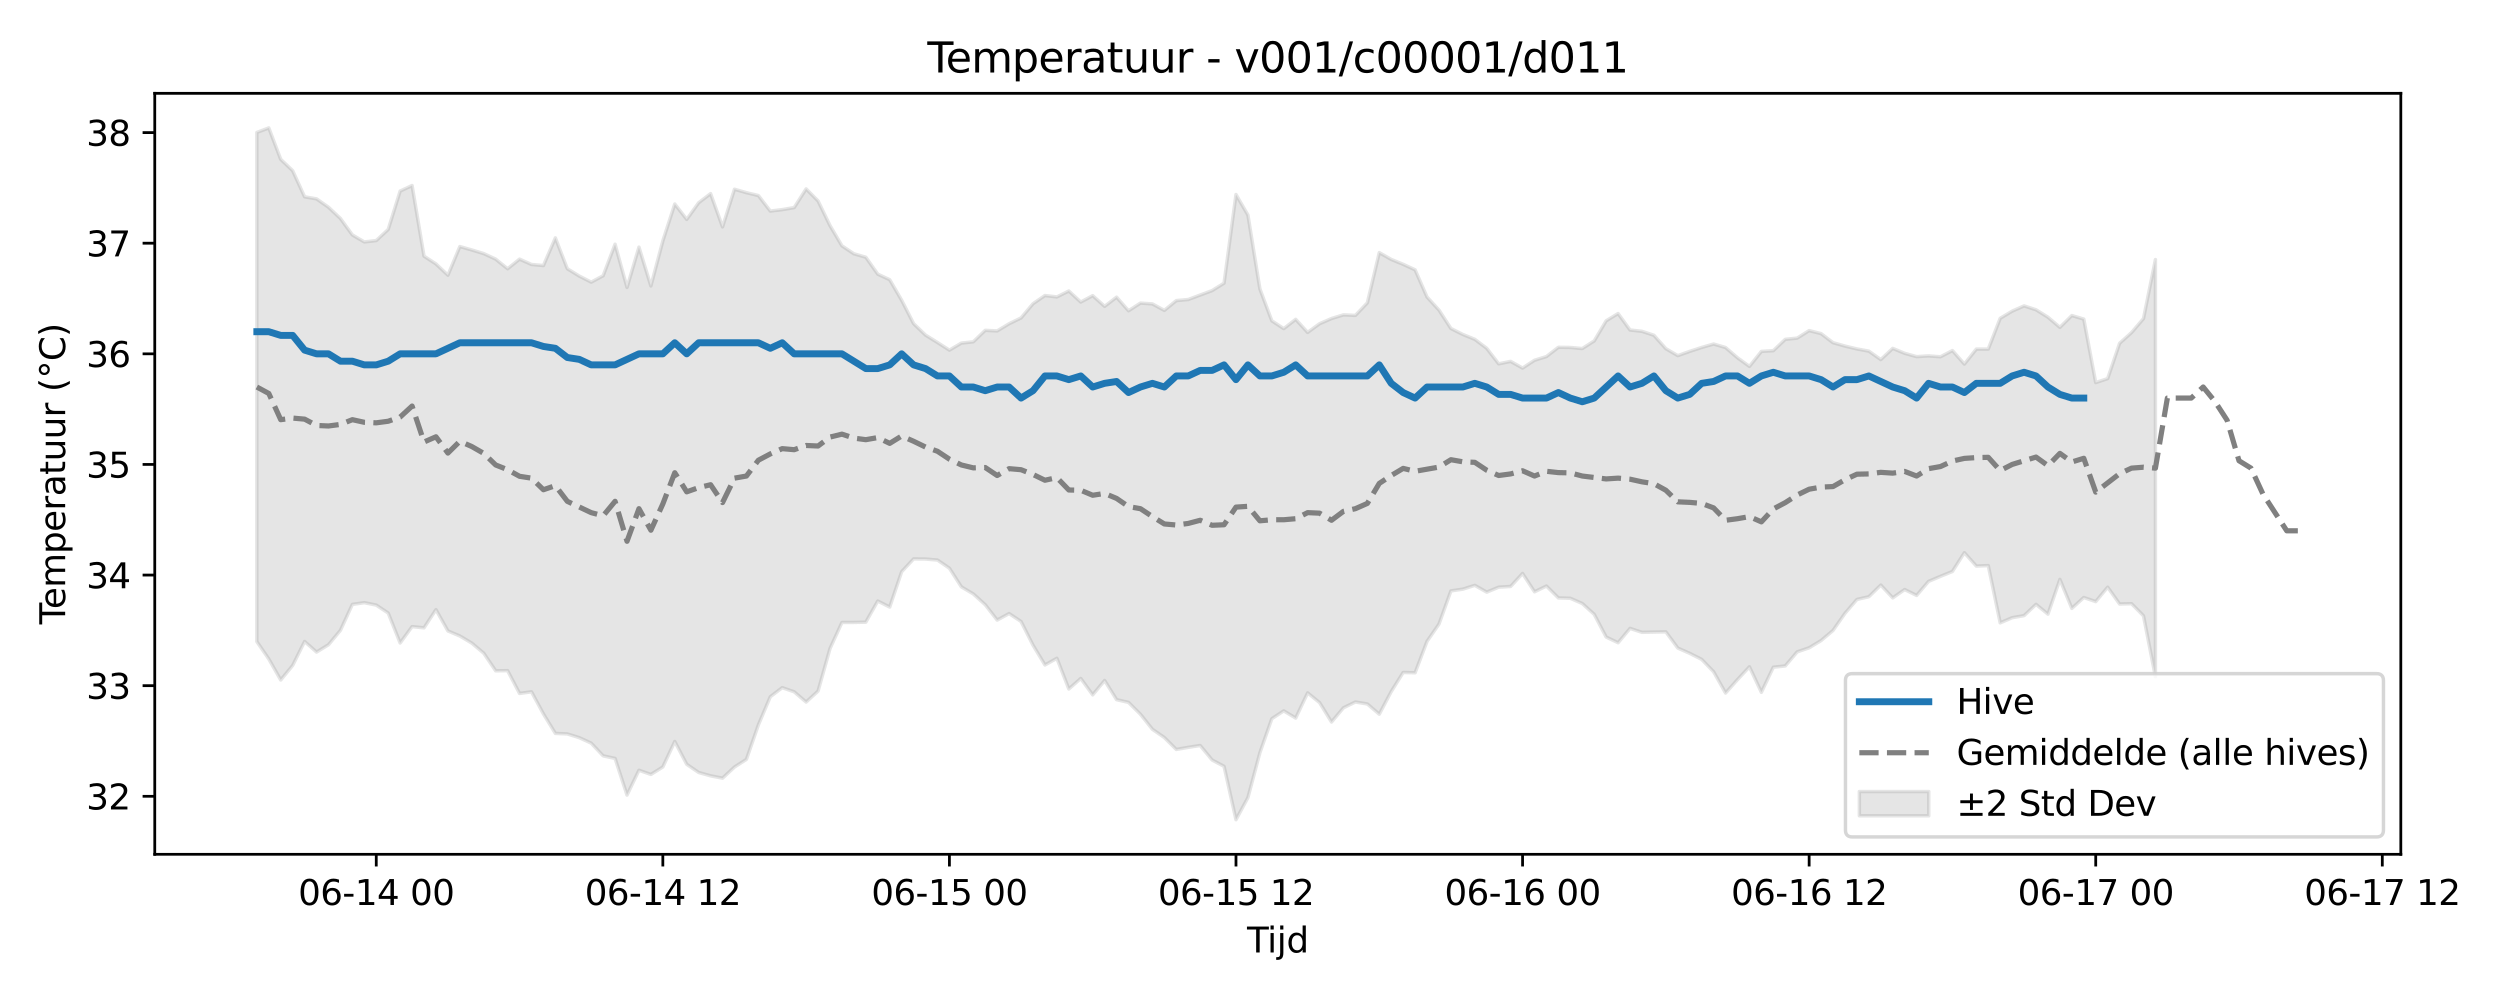 <?xml version="1.0" encoding="utf-8" standalone="no"?>
<!DOCTYPE svg PUBLIC "-//W3C//DTD SVG 1.1//EN"
  "http://www.w3.org/Graphics/SVG/1.1/DTD/svg11.dtd">
<svg xmlns:xlink="http://www.w3.org/1999/xlink" width="720pt" height="288pt" viewBox="0 0 720 288" xmlns="http://www.w3.org/2000/svg" version="1.1">
 <defs>
  <style type="text/css">*{stroke-linejoin: round; stroke-linecap: butt}</style>
 </defs>
 <g id="figure_1">
  <g id="patch_1">
   <path d="M 0 288 
L 720 288 
L 720 0 
L 0 0 
z
" style="fill: #ffffff"/>
  </g>
  <g id="axes_1">
   <g id="patch_2">
    <path d="M 44.57 246.04 
L 691.433 246.04 
L 691.433 26.88 
L 44.57 26.88 
z
" style="fill: #ffffff"/>
   </g>
   <g id="FillBetweenPolyCollection_1">
    <defs>
     <path id="m86358e3d58" d="M 73.973 -249.855 
L 73.973 -103.227 
L 77.412 -98.207 
L 80.851 -92.162 
L 84.29 -96.346 
L 87.729 -103.257 
L 91.168 -100.203 
L 94.606 -102.313 
L 98.045 -106.462 
L 101.484 -113.934 
L 104.923 -114.428 
L 108.362 -113.731 
L 111.801 -111.437 
L 115.24 -102.819 
L 118.679 -107.532 
L 122.118 -107.18 
L 125.557 -112.415 
L 128.996 -106.285 
L 132.435 -104.835 
L 135.874 -102.785 
L 139.313 -99.886 
L 142.752 -94.806 
L 146.19 -94.85 
L 149.629 -88.285 
L 153.068 -88.757 
L 156.507 -82.395 
L 159.946 -76.779 
L 163.385 -76.628 
L 166.824 -75.556 
L 170.263 -73.974 
L 173.702 -70.317 
L 177.141 -69.573 
L 180.58 -59.02 
L 184.019 -66.168 
L 187.458 -64.96 
L 190.897 -67.111 
L 194.335 -74.455 
L 197.774 -67.886 
L 201.213 -65.523 
L 204.652 -64.562 
L 208.091 -63.884 
L 211.53 -67.089 
L 214.969 -69.295 
L 218.408 -79.218 
L 221.847 -87.336 
L 225.286 -89.953 
L 228.725 -88.756 
L 232.164 -85.809 
L 235.603 -88.972 
L 239.042 -101.227 
L 242.481 -108.726 
L 245.919 -108.738 
L 249.358 -108.819 
L 252.797 -114.905 
L 256.236 -113.172 
L 259.675 -123.334 
L 263.114 -127.029 
L 266.553 -126.997 
L 269.992 -126.702 
L 273.431 -124.355 
L 276.87 -118.988 
L 280.309 -116.95 
L 283.748 -113.84 
L 287.187 -109.418 
L 290.626 -111.292 
L 294.065 -109.011 
L 297.503 -102.192 
L 300.942 -96.488 
L 304.381 -98.412 
L 307.82 -89.571 
L 311.259 -92.604 
L 314.698 -87.876 
L 318.137 -92.022 
L 321.576 -86.493 
L 325.015 -85.711 
L 328.454 -82.283 
L 331.893 -77.968 
L 335.332 -75.587 
L 338.771 -72.156 
L 342.21 -72.76 
L 345.648 -73.291 
L 349.087 -69.125 
L 352.526 -67.293 
L 355.965 -51.922 
L 359.404 -58.298 
L 362.843 -71.198 
L 366.282 -81.007 
L 369.721 -83.269 
L 373.16 -81.196 
L 376.599 -88.451 
L 380.038 -85.646 
L 383.477 -80.055 
L 386.916 -84.151 
L 390.355 -85.83 
L 393.794 -85.255 
L 397.232 -82.31 
L 400.671 -88.82 
L 404.11 -94.327 
L 407.549 -94.241 
L 410.988 -103.298 
L 414.427 -108.267 
L 417.866 -117.818 
L 421.305 -118.321 
L 424.744 -119.418 
L 428.183 -117.462 
L 431.622 -118.892 
L 435.061 -119.094 
L 438.5 -122.846 
L 441.939 -117.56 
L 445.378 -119.219 
L 448.816 -115.795 
L 452.255 -115.693 
L 455.694 -114.19 
L 459.133 -111.078 
L 462.572 -104.532 
L 466.011 -102.889 
L 469.45 -107.023 
L 472.889 -105.887 
L 476.328 -105.963 
L 479.767 -106.028 
L 483.206 -101.358 
L 486.645 -99.832 
L 490.084 -98.097 
L 493.523 -94.529 
L 496.961 -88.405 
L 500.4 -92.267 
L 503.839 -95.966 
L 507.278 -88.613 
L 510.717 -95.836 
L 514.156 -96.21 
L 517.595 -100.26 
L 521.034 -101.432 
L 524.473 -103.516 
L 527.912 -106.431 
L 531.351 -111.349 
L 534.79 -115.356 
L 538.229 -116.144 
L 541.668 -119.496 
L 545.107 -115.806 
L 548.545 -118.216 
L 551.984 -116.516 
L 555.423 -120.552 
L 558.862 -122.016 
L 562.301 -123.414 
L 565.74 -128.823 
L 569.179 -124.964 
L 572.618 -125.108 
L 576.057 -108.618 
L 579.496 -110.097 
L 582.935 -110.702 
L 586.374 -113.941 
L 589.813 -111.128 
L 593.252 -121.134 
L 596.691 -112.774 
L 600.129 -115.919 
L 603.568 -114.739 
L 607.007 -118.895 
L 610.446 -114.041 
L 613.885 -114.132 
L 617.324 -110.643 
L 620.763 -93.107 
L 620.763 -213.25 
L 620.763 -213.25 
L 617.324 -196.245 
L 613.885 -192.225 
L 610.446 -189.131 
L 607.007 -178.967 
L 603.568 -177.814 
L 600.129 -196.102 
L 596.691 -197.124 
L 593.252 -193.719 
L 589.813 -196.646 
L 586.374 -198.788 
L 582.935 -199.903 
L 579.496 -198.384 
L 576.057 -196.324 
L 572.618 -187.469 
L 569.179 -187.461 
L 565.74 -183.147 
L 562.301 -187.04 
L 558.862 -185.251 
L 555.423 -185.502 
L 551.984 -185.29 
L 548.545 -186.245 
L 545.107 -187.669 
L 541.668 -184.435 
L 538.229 -186.876 
L 534.79 -187.512 
L 531.351 -188.334 
L 527.912 -189.307 
L 524.473 -191.919 
L 521.034 -192.789 
L 517.595 -190.624 
L 514.156 -190.274 
L 510.717 -187.008 
L 507.278 -186.797 
L 503.839 -182.478 
L 500.4 -184.964 
L 496.961 -187.915 
L 493.523 -188.921 
L 490.084 -187.932 
L 486.645 -186.804 
L 483.206 -185.581 
L 479.767 -187.587 
L 476.328 -191.444 
L 472.889 -192.582 
L 469.45 -192.963 
L 466.011 -197.703 
L 462.572 -195.606 
L 459.133 -189.818 
L 455.694 -187.616 
L 452.255 -187.934 
L 448.816 -187.984 
L 445.378 -185.318 
L 441.939 -184.247 
L 438.5 -181.995 
L 435.061 -183.926 
L 431.622 -183.218 
L 428.183 -187.682 
L 424.744 -190.277 
L 421.305 -191.677 
L 417.866 -193.394 
L 414.427 -198.698 
L 410.988 -202.453 
L 407.549 -210.296 
L 404.11 -211.879 
L 400.671 -213.29 
L 397.232 -215.249 
L 393.794 -200.775 
L 390.355 -197.165 
L 386.916 -197.327 
L 383.477 -196.265 
L 380.038 -194.77 
L 376.599 -192.269 
L 373.16 -196.034 
L 369.721 -193.355 
L 366.282 -195.616 
L 362.843 -204.819 
L 359.404 -226.063 
L 355.965 -231.984 
L 352.526 -206.448 
L 349.087 -204.313 
L 345.648 -203.029 
L 342.21 -201.739 
L 338.771 -201.434 
L 335.332 -198.61 
L 331.893 -200.476 
L 328.454 -200.712 
L 325.015 -198.498 
L 321.576 -202.419 
L 318.137 -199.772 
L 314.698 -202.856 
L 311.259 -201.01 
L 307.82 -204.196 
L 304.381 -202.484 
L 300.942 -202.891 
L 297.503 -200.525 
L 294.065 -196.437 
L 290.626 -194.762 
L 287.187 -192.692 
L 283.748 -192.871 
L 280.309 -189.56 
L 276.87 -189.19 
L 273.431 -187.16 
L 269.992 -189.364 
L 266.553 -191.497 
L 263.114 -194.802 
L 259.675 -201.531 
L 256.236 -207.445 
L 252.797 -209.05 
L 249.358 -213.922 
L 245.919 -214.914 
L 242.481 -217.201 
L 239.042 -223.032 
L 235.603 -230.129 
L 232.164 -233.595 
L 228.725 -228.22 
L 225.286 -227.631 
L 221.847 -227.213 
L 218.408 -231.691 
L 214.969 -232.512 
L 211.53 -233.504 
L 208.091 -222.651 
L 204.652 -232.238 
L 201.213 -229.609 
L 197.774 -224.818 
L 194.335 -229.247 
L 190.897 -218.615 
L 187.458 -205.646 
L 184.019 -216.827 
L 180.58 -205.215 
L 177.141 -217.67 
L 173.702 -208.582 
L 170.263 -206.746 
L 166.824 -208.501 
L 163.385 -210.615 
L 159.946 -219.49 
L 156.507 -211.523 
L 153.068 -211.836 
L 149.629 -213.369 
L 146.19 -210.597 
L 142.752 -213.372 
L 139.313 -214.967 
L 135.874 -216.013 
L 132.435 -216.996 
L 128.996 -208.745 
L 125.557 -211.995 
L 122.118 -214.222 
L 118.679 -234.577 
L 115.24 -232.969 
L 111.801 -221.924 
L 108.362 -218.719 
L 104.923 -218.326 
L 101.484 -220.337 
L 98.045 -225.079 
L 94.606 -228.317 
L 91.168 -230.731 
L 87.729 -231.317 
L 84.29 -238.836 
L 80.851 -242.109 
L 77.412 -251.158 
L 73.973 -249.855 
z
" style="stroke: #808080; stroke-opacity: 0.2"/>
    </defs>
    <g clip-path="url(#p5c25576e32)">
     <use xlink:href="#m86358e3d58" x="0" y="288" style="fill: #808080; fill-opacity: 0.2; stroke: #808080; stroke-opacity: 0.2"/>
    </g>
   </g>
   <g id="matplotlib.axis_1">
    <g id="xtick_1">
     <g id="line2d_1">
      <defs>
       <path id="m3e87728a04" d="M 0 0 
L 0 3.5 
" style="stroke: #000000; stroke-width: 0.8"/>
      </defs>
      <g>
       <use xlink:href="#m3e87728a04" x="108.362" y="246.04" style="stroke: #000000; stroke-width: 0.8"/>
      </g>
     </g>
     <g id="text_1">
      <!-- 06-14 00 -->
      <g transform="translate(85.882 260.638) scale(0.1 -0.1)">
       <defs>
        <path id="DejaVuSans-30" d="M 2034 4250 
Q 1547 4250 1301 3770 
Q 1056 3291 1056 2328 
Q 1056 1369 1301 889 
Q 1547 409 2034 409 
Q 2525 409 2770 889 
Q 3016 1369 3016 2328 
Q 3016 3291 2770 3770 
Q 2525 4250 2034 4250 
z
M 2034 4750 
Q 2819 4750 3233 4129 
Q 3647 3509 3647 2328 
Q 3647 1150 3233 529 
Q 2819 -91 2034 -91 
Q 1250 -91 836 529 
Q 422 1150 422 2328 
Q 422 3509 836 4129 
Q 1250 4750 2034 4750 
z
" transform="scale(0.016)"/>
        <path id="DejaVuSans-36" d="M 2113 2584 
Q 1688 2584 1439 2293 
Q 1191 2003 1191 1497 
Q 1191 994 1439 701 
Q 1688 409 2113 409 
Q 2538 409 2786 701 
Q 3034 994 3034 1497 
Q 3034 2003 2786 2293 
Q 2538 2584 2113 2584 
z
M 3366 4563 
L 3366 3988 
Q 3128 4100 2886 4159 
Q 2644 4219 2406 4219 
Q 1781 4219 1451 3797 
Q 1122 3375 1075 2522 
Q 1259 2794 1537 2939 
Q 1816 3084 2150 3084 
Q 2853 3084 3261 2657 
Q 3669 2231 3669 1497 
Q 3669 778 3244 343 
Q 2819 -91 2113 -91 
Q 1303 -91 875 529 
Q 447 1150 447 2328 
Q 447 3434 972 4092 
Q 1497 4750 2381 4750 
Q 2619 4750 2861 4703 
Q 3103 4656 3366 4563 
z
" transform="scale(0.016)"/>
        <path id="DejaVuSans-2d" d="M 313 2009 
L 1997 2009 
L 1997 1497 
L 313 1497 
L 313 2009 
z
" transform="scale(0.016)"/>
        <path id="DejaVuSans-31" d="M 794 531 
L 1825 531 
L 1825 4091 
L 703 3866 
L 703 4441 
L 1819 4666 
L 2450 4666 
L 2450 531 
L 3481 531 
L 3481 0 
L 794 0 
L 794 531 
z
" transform="scale(0.016)"/>
        <path id="DejaVuSans-34" d="M 2419 4116 
L 825 1625 
L 2419 1625 
L 2419 4116 
z
M 2253 4666 
L 3047 4666 
L 3047 1625 
L 3713 1625 
L 3713 1100 
L 3047 1100 
L 3047 0 
L 2419 0 
L 2419 1100 
L 313 1100 
L 313 1709 
L 2253 4666 
z
" transform="scale(0.016)"/>
        <path id="DejaVuSans-20" transform="scale(0.016)"/>
       </defs>
       <use xlink:href="#DejaVuSans-30"/>
       <use xlink:href="#DejaVuSans-36" transform="translate(63.623 0)"/>
       <use xlink:href="#DejaVuSans-2d" transform="translate(127.246 0)"/>
       <use xlink:href="#DejaVuSans-31" transform="translate(163.33 0)"/>
       <use xlink:href="#DejaVuSans-34" transform="translate(226.953 0)"/>
       <use xlink:href="#DejaVuSans-20" transform="translate(290.576 0)"/>
       <use xlink:href="#DejaVuSans-30" transform="translate(322.363 0)"/>
       <use xlink:href="#DejaVuSans-30" transform="translate(385.986 0)"/>
      </g>
     </g>
    </g>
    <g id="xtick_2">
     <g id="line2d_2">
      <g>
       <use xlink:href="#m3e87728a04" x="190.897" y="246.04" style="stroke: #000000; stroke-width: 0.8"/>
      </g>
     </g>
     <g id="text_2">
      <!-- 06-14 12 -->
      <g transform="translate(168.416 260.638) scale(0.1 -0.1)">
       <defs>
        <path id="DejaVuSans-32" d="M 1228 531 
L 3431 531 
L 3431 0 
L 469 0 
L 469 531 
Q 828 903 1448 1529 
Q 2069 2156 2228 2338 
Q 2531 2678 2651 2914 
Q 2772 3150 2772 3378 
Q 2772 3750 2511 3984 
Q 2250 4219 1831 4219 
Q 1534 4219 1204 4116 
Q 875 4013 500 3803 
L 500 4441 
Q 881 4594 1212 4672 
Q 1544 4750 1819 4750 
Q 2544 4750 2975 4387 
Q 3406 4025 3406 3419 
Q 3406 3131 3298 2873 
Q 3191 2616 2906 2266 
Q 2828 2175 2409 1742 
Q 1991 1309 1228 531 
z
" transform="scale(0.016)"/>
       </defs>
       <use xlink:href="#DejaVuSans-30"/>
       <use xlink:href="#DejaVuSans-36" transform="translate(63.623 0)"/>
       <use xlink:href="#DejaVuSans-2d" transform="translate(127.246 0)"/>
       <use xlink:href="#DejaVuSans-31" transform="translate(163.33 0)"/>
       <use xlink:href="#DejaVuSans-34" transform="translate(226.953 0)"/>
       <use xlink:href="#DejaVuSans-20" transform="translate(290.576 0)"/>
       <use xlink:href="#DejaVuSans-31" transform="translate(322.363 0)"/>
       <use xlink:href="#DejaVuSans-32" transform="translate(385.986 0)"/>
      </g>
     </g>
    </g>
    <g id="xtick_3">
     <g id="line2d_3">
      <g>
       <use xlink:href="#m3e87728a04" x="273.431" y="246.04" style="stroke: #000000; stroke-width: 0.8"/>
      </g>
     </g>
     <g id="text_3">
      <!-- 06-15 00 -->
      <g transform="translate(250.95 260.638) scale(0.1 -0.1)">
       <defs>
        <path id="DejaVuSans-35" d="M 691 4666 
L 3169 4666 
L 3169 4134 
L 1269 4134 
L 1269 2991 
Q 1406 3038 1543 3061 
Q 1681 3084 1819 3084 
Q 2600 3084 3056 2656 
Q 3513 2228 3513 1497 
Q 3513 744 3044 326 
Q 2575 -91 1722 -91 
Q 1428 -91 1123 -41 
Q 819 9 494 109 
L 494 744 
Q 775 591 1075 516 
Q 1375 441 1709 441 
Q 2250 441 2565 725 
Q 2881 1009 2881 1497 
Q 2881 1984 2565 2268 
Q 2250 2553 1709 2553 
Q 1456 2553 1204 2497 
Q 953 2441 691 2322 
L 691 4666 
z
" transform="scale(0.016)"/>
       </defs>
       <use xlink:href="#DejaVuSans-30"/>
       <use xlink:href="#DejaVuSans-36" transform="translate(63.623 0)"/>
       <use xlink:href="#DejaVuSans-2d" transform="translate(127.246 0)"/>
       <use xlink:href="#DejaVuSans-31" transform="translate(163.33 0)"/>
       <use xlink:href="#DejaVuSans-35" transform="translate(226.953 0)"/>
       <use xlink:href="#DejaVuSans-20" transform="translate(290.576 0)"/>
       <use xlink:href="#DejaVuSans-30" transform="translate(322.363 0)"/>
       <use xlink:href="#DejaVuSans-30" transform="translate(385.986 0)"/>
      </g>
     </g>
    </g>
    <g id="xtick_4">
     <g id="line2d_4">
      <g>
       <use xlink:href="#m3e87728a04" x="355.965" y="246.04" style="stroke: #000000; stroke-width: 0.8"/>
      </g>
     </g>
     <g id="text_4">
      <!-- 06-15 12 -->
      <g transform="translate(333.485 260.638) scale(0.1 -0.1)">
       <use xlink:href="#DejaVuSans-30"/>
       <use xlink:href="#DejaVuSans-36" transform="translate(63.623 0)"/>
       <use xlink:href="#DejaVuSans-2d" transform="translate(127.246 0)"/>
       <use xlink:href="#DejaVuSans-31" transform="translate(163.33 0)"/>
       <use xlink:href="#DejaVuSans-35" transform="translate(226.953 0)"/>
       <use xlink:href="#DejaVuSans-20" transform="translate(290.576 0)"/>
       <use xlink:href="#DejaVuSans-31" transform="translate(322.363 0)"/>
       <use xlink:href="#DejaVuSans-32" transform="translate(385.986 0)"/>
      </g>
     </g>
    </g>
    <g id="xtick_5">
     <g id="line2d_5">
      <g>
       <use xlink:href="#m3e87728a04" x="438.5" y="246.04" style="stroke: #000000; stroke-width: 0.8"/>
      </g>
     </g>
     <g id="text_5">
      <!-- 06-16 00 -->
      <g transform="translate(416.019 260.638) scale(0.1 -0.1)">
       <use xlink:href="#DejaVuSans-30"/>
       <use xlink:href="#DejaVuSans-36" transform="translate(63.623 0)"/>
       <use xlink:href="#DejaVuSans-2d" transform="translate(127.246 0)"/>
       <use xlink:href="#DejaVuSans-31" transform="translate(163.33 0)"/>
       <use xlink:href="#DejaVuSans-36" transform="translate(226.953 0)"/>
       <use xlink:href="#DejaVuSans-20" transform="translate(290.576 0)"/>
       <use xlink:href="#DejaVuSans-30" transform="translate(322.363 0)"/>
       <use xlink:href="#DejaVuSans-30" transform="translate(385.986 0)"/>
      </g>
     </g>
    </g>
    <g id="xtick_6">
     <g id="line2d_6">
      <g>
       <use xlink:href="#m3e87728a04" x="521.034" y="246.04" style="stroke: #000000; stroke-width: 0.8"/>
      </g>
     </g>
     <g id="text_6">
      <!-- 06-16 12 -->
      <g transform="translate(498.554 260.638) scale(0.1 -0.1)">
       <use xlink:href="#DejaVuSans-30"/>
       <use xlink:href="#DejaVuSans-36" transform="translate(63.623 0)"/>
       <use xlink:href="#DejaVuSans-2d" transform="translate(127.246 0)"/>
       <use xlink:href="#DejaVuSans-31" transform="translate(163.33 0)"/>
       <use xlink:href="#DejaVuSans-36" transform="translate(226.953 0)"/>
       <use xlink:href="#DejaVuSans-20" transform="translate(290.576 0)"/>
       <use xlink:href="#DejaVuSans-31" transform="translate(322.363 0)"/>
       <use xlink:href="#DejaVuSans-32" transform="translate(385.986 0)"/>
      </g>
     </g>
    </g>
    <g id="xtick_7">
     <g id="line2d_7">
      <g>
       <use xlink:href="#m3e87728a04" x="603.568" y="246.04" style="stroke: #000000; stroke-width: 0.8"/>
      </g>
     </g>
     <g id="text_7">
      <!-- 06-17 00 -->
      <g transform="translate(581.088 260.638) scale(0.1 -0.1)">
       <defs>
        <path id="DejaVuSans-37" d="M 525 4666 
L 3525 4666 
L 3525 4397 
L 1831 0 
L 1172 0 
L 2766 4134 
L 525 4134 
L 525 4666 
z
" transform="scale(0.016)"/>
       </defs>
       <use xlink:href="#DejaVuSans-30"/>
       <use xlink:href="#DejaVuSans-36" transform="translate(63.623 0)"/>
       <use xlink:href="#DejaVuSans-2d" transform="translate(127.246 0)"/>
       <use xlink:href="#DejaVuSans-31" transform="translate(163.33 0)"/>
       <use xlink:href="#DejaVuSans-37" transform="translate(226.953 0)"/>
       <use xlink:href="#DejaVuSans-20" transform="translate(290.576 0)"/>
       <use xlink:href="#DejaVuSans-30" transform="translate(322.363 0)"/>
       <use xlink:href="#DejaVuSans-30" transform="translate(385.986 0)"/>
      </g>
     </g>
    </g>
    <g id="xtick_8">
     <g id="line2d_8">
      <g>
       <use xlink:href="#m3e87728a04" x="686.103" y="246.04" style="stroke: #000000; stroke-width: 0.8"/>
      </g>
     </g>
     <g id="text_8">
      <!-- 06-17 12 -->
      <g transform="translate(663.622 260.638) scale(0.1 -0.1)">
       <use xlink:href="#DejaVuSans-30"/>
       <use xlink:href="#DejaVuSans-36" transform="translate(63.623 0)"/>
       <use xlink:href="#DejaVuSans-2d" transform="translate(127.246 0)"/>
       <use xlink:href="#DejaVuSans-31" transform="translate(163.33 0)"/>
       <use xlink:href="#DejaVuSans-37" transform="translate(226.953 0)"/>
       <use xlink:href="#DejaVuSans-20" transform="translate(290.576 0)"/>
       <use xlink:href="#DejaVuSans-31" transform="translate(322.363 0)"/>
       <use xlink:href="#DejaVuSans-32" transform="translate(385.986 0)"/>
      </g>
     </g>
    </g>
    <g id="text_9">
     <!-- Tijd -->
     <g transform="translate(359.152 274.317) scale(0.1 -0.1)">
      <defs>
       <path id="DejaVuSans-54" d="M -19 4666 
L 3928 4666 
L 3928 4134 
L 2272 4134 
L 2272 0 
L 1638 0 
L 1638 4134 
L -19 4134 
L -19 4666 
z
" transform="scale(0.016)"/>
       <path id="DejaVuSans-69" d="M 603 3500 
L 1178 3500 
L 1178 0 
L 603 0 
L 603 3500 
z
M 603 4863 
L 1178 4863 
L 1178 4134 
L 603 4134 
L 603 4863 
z
" transform="scale(0.016)"/>
       <path id="DejaVuSans-6a" d="M 603 3500 
L 1178 3500 
L 1178 -63 
Q 1178 -731 923 -1031 
Q 669 -1331 103 -1331 
L -116 -1331 
L -116 -844 
L 38 -844 
Q 366 -844 484 -692 
Q 603 -541 603 -63 
L 603 3500 
z
M 603 4863 
L 1178 4863 
L 1178 4134 
L 603 4134 
L 603 4863 
z
" transform="scale(0.016)"/>
       <path id="DejaVuSans-64" d="M 2906 2969 
L 2906 4863 
L 3481 4863 
L 3481 0 
L 2906 0 
L 2906 525 
Q 2725 213 2448 61 
Q 2172 -91 1784 -91 
Q 1150 -91 751 415 
Q 353 922 353 1747 
Q 353 2572 751 3078 
Q 1150 3584 1784 3584 
Q 2172 3584 2448 3432 
Q 2725 3281 2906 2969 
z
M 947 1747 
Q 947 1113 1208 752 
Q 1469 391 1925 391 
Q 2381 391 2643 752 
Q 2906 1113 2906 1747 
Q 2906 2381 2643 2742 
Q 2381 3103 1925 3103 
Q 1469 3103 1208 2742 
Q 947 2381 947 1747 
z
" transform="scale(0.016)"/>
      </defs>
      <use xlink:href="#DejaVuSans-54"/>
      <use xlink:href="#DejaVuSans-69" transform="translate(57.959 0)"/>
      <use xlink:href="#DejaVuSans-6a" transform="translate(85.742 0)"/>
      <use xlink:href="#DejaVuSans-64" transform="translate(113.525 0)"/>
     </g>
    </g>
   </g>
   <g id="matplotlib.axis_2">
    <g id="ytick_1">
     <g id="line2d_9">
      <defs>
       <path id="mfc340d6dab" d="M 0 0 
L -3.5 0 
" style="stroke: #000000; stroke-width: 0.8"/>
      </defs>
      <g>
       <use xlink:href="#mfc340d6dab" x="44.57" y="229.332" style="stroke: #000000; stroke-width: 0.8"/>
      </g>
     </g>
     <g id="text_10">
      <!-- 32 -->
      <g transform="translate(24.845 233.132) scale(0.1 -0.1)">
       <defs>
        <path id="DejaVuSans-33" d="M 2597 2516 
Q 3050 2419 3304 2112 
Q 3559 1806 3559 1356 
Q 3559 666 3084 287 
Q 2609 -91 1734 -91 
Q 1441 -91 1130 -33 
Q 819 25 488 141 
L 488 750 
Q 750 597 1062 519 
Q 1375 441 1716 441 
Q 2309 441 2620 675 
Q 2931 909 2931 1356 
Q 2931 1769 2642 2001 
Q 2353 2234 1838 2234 
L 1294 2234 
L 1294 2753 
L 1863 2753 
Q 2328 2753 2575 2939 
Q 2822 3125 2822 3475 
Q 2822 3834 2567 4026 
Q 2313 4219 1838 4219 
Q 1578 4219 1281 4162 
Q 984 4106 628 3988 
L 628 4550 
Q 988 4650 1302 4700 
Q 1616 4750 1894 4750 
Q 2613 4750 3031 4423 
Q 3450 4097 3450 3541 
Q 3450 3153 3228 2886 
Q 3006 2619 2597 2516 
z
" transform="scale(0.016)"/>
       </defs>
       <use xlink:href="#DejaVuSans-33"/>
       <use xlink:href="#DejaVuSans-32" transform="translate(63.623 0)"/>
      </g>
     </g>
    </g>
    <g id="ytick_2">
     <g id="line2d_10">
      <g>
       <use xlink:href="#mfc340d6dab" x="44.57" y="197.475" style="stroke: #000000; stroke-width: 0.8"/>
      </g>
     </g>
     <g id="text_11">
      <!-- 33 -->
      <g transform="translate(24.845 201.274) scale(0.1 -0.1)">
       <use xlink:href="#DejaVuSans-33"/>
       <use xlink:href="#DejaVuSans-33" transform="translate(63.623 0)"/>
      </g>
     </g>
    </g>
    <g id="ytick_3">
     <g id="line2d_11">
      <g>
       <use xlink:href="#mfc340d6dab" x="44.57" y="165.617" style="stroke: #000000; stroke-width: 0.8"/>
      </g>
     </g>
     <g id="text_12">
      <!-- 34 -->
      <g transform="translate(24.845 169.416) scale(0.1 -0.1)">
       <use xlink:href="#DejaVuSans-33"/>
       <use xlink:href="#DejaVuSans-34" transform="translate(63.623 0)"/>
      </g>
     </g>
    </g>
    <g id="ytick_4">
     <g id="line2d_12">
      <g>
       <use xlink:href="#mfc340d6dab" x="44.57" y="133.759" style="stroke: #000000; stroke-width: 0.8"/>
      </g>
     </g>
     <g id="text_13">
      <!-- 35 -->
      <g transform="translate(24.845 137.559) scale(0.1 -0.1)">
       <use xlink:href="#DejaVuSans-33"/>
       <use xlink:href="#DejaVuSans-35" transform="translate(63.623 0)"/>
      </g>
     </g>
    </g>
    <g id="ytick_5">
     <g id="line2d_13">
      <g>
       <use xlink:href="#mfc340d6dab" x="44.57" y="101.902" style="stroke: #000000; stroke-width: 0.8"/>
      </g>
     </g>
     <g id="text_14">
      <!-- 36 -->
      <g transform="translate(24.845 105.701) scale(0.1 -0.1)">
       <use xlink:href="#DejaVuSans-33"/>
       <use xlink:href="#DejaVuSans-36" transform="translate(63.623 0)"/>
      </g>
     </g>
    </g>
    <g id="ytick_6">
     <g id="line2d_14">
      <g>
       <use xlink:href="#mfc340d6dab" x="44.57" y="70.044" style="stroke: #000000; stroke-width: 0.8"/>
      </g>
     </g>
     <g id="text_15">
      <!-- 37 -->
      <g transform="translate(24.845 73.843) scale(0.1 -0.1)">
       <use xlink:href="#DejaVuSans-33"/>
       <use xlink:href="#DejaVuSans-37" transform="translate(63.623 0)"/>
      </g>
     </g>
    </g>
    <g id="ytick_7">
     <g id="line2d_15">
      <g>
       <use xlink:href="#mfc340d6dab" x="44.57" y="38.186" style="stroke: #000000; stroke-width: 0.8"/>
      </g>
     </g>
     <g id="text_16">
      <!-- 38 -->
      <g transform="translate(24.845 41.985) scale(0.1 -0.1)">
       <defs>
        <path id="DejaVuSans-38" d="M 2034 2216 
Q 1584 2216 1326 1975 
Q 1069 1734 1069 1313 
Q 1069 891 1326 650 
Q 1584 409 2034 409 
Q 2484 409 2743 651 
Q 3003 894 3003 1313 
Q 3003 1734 2745 1975 
Q 2488 2216 2034 2216 
z
M 1403 2484 
Q 997 2584 770 2862 
Q 544 3141 544 3541 
Q 544 4100 942 4425 
Q 1341 4750 2034 4750 
Q 2731 4750 3128 4425 
Q 3525 4100 3525 3541 
Q 3525 3141 3298 2862 
Q 3072 2584 2669 2484 
Q 3125 2378 3379 2068 
Q 3634 1759 3634 1313 
Q 3634 634 3220 271 
Q 2806 -91 2034 -91 
Q 1263 -91 848 271 
Q 434 634 434 1313 
Q 434 1759 690 2068 
Q 947 2378 1403 2484 
z
M 1172 3481 
Q 1172 3119 1398 2916 
Q 1625 2713 2034 2713 
Q 2441 2713 2670 2916 
Q 2900 3119 2900 3481 
Q 2900 3844 2670 4047 
Q 2441 4250 2034 4250 
Q 1625 4250 1398 4047 
Q 1172 3844 1172 3481 
z
" transform="scale(0.016)"/>
       </defs>
       <use xlink:href="#DejaVuSans-33"/>
       <use xlink:href="#DejaVuSans-38" transform="translate(63.623 0)"/>
      </g>
     </g>
    </g>
    <g id="text_17">
     <!-- Temperatuur (°C) -->
     <g transform="translate(18.765 179.816) rotate(-90) scale(0.1 -0.1)">
      <defs>
       <path id="DejaVuSans-65" d="M 3597 1894 
L 3597 1613 
L 953 1613 
Q 991 1019 1311 708 
Q 1631 397 2203 397 
Q 2534 397 2845 478 
Q 3156 559 3463 722 
L 3463 178 
Q 3153 47 2828 -22 
Q 2503 -91 2169 -91 
Q 1331 -91 842 396 
Q 353 884 353 1716 
Q 353 2575 817 3079 
Q 1281 3584 2069 3584 
Q 2775 3584 3186 3129 
Q 3597 2675 3597 1894 
z
M 3022 2063 
Q 3016 2534 2758 2815 
Q 2500 3097 2075 3097 
Q 1594 3097 1305 2825 
Q 1016 2553 972 2059 
L 3022 2063 
z
" transform="scale(0.016)"/>
       <path id="DejaVuSans-6d" d="M 3328 2828 
Q 3544 3216 3844 3400 
Q 4144 3584 4550 3584 
Q 5097 3584 5394 3201 
Q 5691 2819 5691 2113 
L 5691 0 
L 5113 0 
L 5113 2094 
Q 5113 2597 4934 2840 
Q 4756 3084 4391 3084 
Q 3944 3084 3684 2787 
Q 3425 2491 3425 1978 
L 3425 0 
L 2847 0 
L 2847 2094 
Q 2847 2600 2669 2842 
Q 2491 3084 2119 3084 
Q 1678 3084 1418 2786 
Q 1159 2488 1159 1978 
L 1159 0 
L 581 0 
L 581 3500 
L 1159 3500 
L 1159 2956 
Q 1356 3278 1631 3431 
Q 1906 3584 2284 3584 
Q 2666 3584 2933 3390 
Q 3200 3197 3328 2828 
z
" transform="scale(0.016)"/>
       <path id="DejaVuSans-70" d="M 1159 525 
L 1159 -1331 
L 581 -1331 
L 581 3500 
L 1159 3500 
L 1159 2969 
Q 1341 3281 1617 3432 
Q 1894 3584 2278 3584 
Q 2916 3584 3314 3078 
Q 3713 2572 3713 1747 
Q 3713 922 3314 415 
Q 2916 -91 2278 -91 
Q 1894 -91 1617 61 
Q 1341 213 1159 525 
z
M 3116 1747 
Q 3116 2381 2855 2742 
Q 2594 3103 2138 3103 
Q 1681 3103 1420 2742 
Q 1159 2381 1159 1747 
Q 1159 1113 1420 752 
Q 1681 391 2138 391 
Q 2594 391 2855 752 
Q 3116 1113 3116 1747 
z
" transform="scale(0.016)"/>
       <path id="DejaVuSans-72" d="M 2631 2963 
Q 2534 3019 2420 3045 
Q 2306 3072 2169 3072 
Q 1681 3072 1420 2755 
Q 1159 2438 1159 1844 
L 1159 0 
L 581 0 
L 581 3500 
L 1159 3500 
L 1159 2956 
Q 1341 3275 1631 3429 
Q 1922 3584 2338 3584 
Q 2397 3584 2469 3576 
Q 2541 3569 2628 3553 
L 2631 2963 
z
" transform="scale(0.016)"/>
       <path id="DejaVuSans-61" d="M 2194 1759 
Q 1497 1759 1228 1600 
Q 959 1441 959 1056 
Q 959 750 1161 570 
Q 1363 391 1709 391 
Q 2188 391 2477 730 
Q 2766 1069 2766 1631 
L 2766 1759 
L 2194 1759 
z
M 3341 1997 
L 3341 0 
L 2766 0 
L 2766 531 
Q 2569 213 2275 61 
Q 1981 -91 1556 -91 
Q 1019 -91 701 211 
Q 384 513 384 1019 
Q 384 1609 779 1909 
Q 1175 2209 1959 2209 
L 2766 2209 
L 2766 2266 
Q 2766 2663 2505 2880 
Q 2244 3097 1772 3097 
Q 1472 3097 1187 3025 
Q 903 2953 641 2809 
L 641 3341 
Q 956 3463 1253 3523 
Q 1550 3584 1831 3584 
Q 2591 3584 2966 3190 
Q 3341 2797 3341 1997 
z
" transform="scale(0.016)"/>
       <path id="DejaVuSans-74" d="M 1172 4494 
L 1172 3500 
L 2356 3500 
L 2356 3053 
L 1172 3053 
L 1172 1153 
Q 1172 725 1289 603 
Q 1406 481 1766 481 
L 2356 481 
L 2356 0 
L 1766 0 
Q 1100 0 847 248 
Q 594 497 594 1153 
L 594 3053 
L 172 3053 
L 172 3500 
L 594 3500 
L 594 4494 
L 1172 4494 
z
" transform="scale(0.016)"/>
       <path id="DejaVuSans-75" d="M 544 1381 
L 544 3500 
L 1119 3500 
L 1119 1403 
Q 1119 906 1312 657 
Q 1506 409 1894 409 
Q 2359 409 2629 706 
Q 2900 1003 2900 1516 
L 2900 3500 
L 3475 3500 
L 3475 0 
L 2900 0 
L 2900 538 
Q 2691 219 2414 64 
Q 2138 -91 1772 -91 
Q 1169 -91 856 284 
Q 544 659 544 1381 
z
M 1991 3584 
L 1991 3584 
z
" transform="scale(0.016)"/>
       <path id="DejaVuSans-28" d="M 1984 4856 
Q 1566 4138 1362 3434 
Q 1159 2731 1159 2009 
Q 1159 1288 1364 580 
Q 1569 -128 1984 -844 
L 1484 -844 
Q 1016 -109 783 600 
Q 550 1309 550 2009 
Q 550 2706 781 3412 
Q 1013 4119 1484 4856 
L 1984 4856 
z
" transform="scale(0.016)"/>
       <path id="DejaVuSans-b0" d="M 1600 4347 
Q 1350 4347 1178 4173 
Q 1006 4000 1006 3750 
Q 1006 3503 1178 3333 
Q 1350 3163 1600 3163 
Q 1850 3163 2022 3333 
Q 2194 3503 2194 3750 
Q 2194 3997 2020 4172 
Q 1847 4347 1600 4347 
z
M 1600 4750 
Q 1800 4750 1984 4673 
Q 2169 4597 2303 4453 
Q 2447 4313 2519 4134 
Q 2591 3956 2591 3750 
Q 2591 3338 2302 3052 
Q 2013 2766 1594 2766 
Q 1172 2766 890 3047 
Q 609 3328 609 3750 
Q 609 4169 896 4459 
Q 1184 4750 1600 4750 
z
" transform="scale(0.016)"/>
       <path id="DejaVuSans-43" d="M 4122 4306 
L 4122 3641 
Q 3803 3938 3442 4084 
Q 3081 4231 2675 4231 
Q 1875 4231 1450 3742 
Q 1025 3253 1025 2328 
Q 1025 1406 1450 917 
Q 1875 428 2675 428 
Q 3081 428 3442 575 
Q 3803 722 4122 1019 
L 4122 359 
Q 3791 134 3420 21 
Q 3050 -91 2638 -91 
Q 1578 -91 968 557 
Q 359 1206 359 2328 
Q 359 3453 968 4101 
Q 1578 4750 2638 4750 
Q 3056 4750 3426 4639 
Q 3797 4528 4122 4306 
z
" transform="scale(0.016)"/>
       <path id="DejaVuSans-29" d="M 513 4856 
L 1013 4856 
Q 1481 4119 1714 3412 
Q 1947 2706 1947 2009 
Q 1947 1309 1714 600 
Q 1481 -109 1013 -844 
L 513 -844 
Q 928 -128 1133 580 
Q 1338 1288 1338 2009 
Q 1338 2731 1133 3434 
Q 928 4138 513 4856 
z
" transform="scale(0.016)"/>
      </defs>
      <use xlink:href="#DejaVuSans-54"/>
      <use xlink:href="#DejaVuSans-65" transform="translate(44.084 0)"/>
      <use xlink:href="#DejaVuSans-6d" transform="translate(105.607 0)"/>
      <use xlink:href="#DejaVuSans-70" transform="translate(203.02 0)"/>
      <use xlink:href="#DejaVuSans-65" transform="translate(266.496 0)"/>
      <use xlink:href="#DejaVuSans-72" transform="translate(328.02 0)"/>
      <use xlink:href="#DejaVuSans-61" transform="translate(369.133 0)"/>
      <use xlink:href="#DejaVuSans-74" transform="translate(430.412 0)"/>
      <use xlink:href="#DejaVuSans-75" transform="translate(469.621 0)"/>
      <use xlink:href="#DejaVuSans-75" transform="translate(533 0)"/>
      <use xlink:href="#DejaVuSans-72" transform="translate(596.379 0)"/>
      <use xlink:href="#DejaVuSans-20" transform="translate(637.492 0)"/>
      <use xlink:href="#DejaVuSans-28" transform="translate(669.279 0)"/>
      <use xlink:href="#DejaVuSans-b0" transform="translate(708.293 0)"/>
      <use xlink:href="#DejaVuSans-43" transform="translate(758.293 0)"/>
      <use xlink:href="#DejaVuSans-29" transform="translate(828.117 0)"/>
     </g>
    </g>
   </g>
   <g id="line2d_16">
    <path d="M 73.973 95.53 
L 77.412 95.53 
L 80.851 96.592 
L 84.29 96.592 
L 87.729 100.84 
L 91.168 101.902 
L 94.606 101.902 
L 98.045 104.025 
L 101.484 104.025 
L 104.923 105.087 
L 108.362 105.087 
L 111.801 104.025 
L 115.24 101.902 
L 125.557 101.902 
L 132.435 98.716 
L 153.068 98.716 
L 156.507 99.778 
L 159.946 100.309 
L 163.385 102.964 
L 166.824 103.494 
L 170.263 105.087 
L 177.141 105.087 
L 184.019 101.902 
L 190.897 101.902 
L 194.335 98.716 
L 197.774 101.902 
L 201.213 98.716 
L 218.408 98.716 
L 221.847 100.309 
L 225.286 98.716 
L 228.725 101.902 
L 242.481 101.902 
L 249.358 106.149 
L 252.797 106.149 
L 256.236 105.087 
L 259.675 101.902 
L 263.114 105.087 
L 266.553 106.149 
L 269.992 108.273 
L 273.431 108.273 
L 276.87 111.459 
L 280.309 111.459 
L 283.748 112.521 
L 287.187 111.459 
L 290.626 111.459 
L 294.065 114.645 
L 297.503 112.521 
L 300.942 108.273 
L 304.381 108.273 
L 307.82 109.335 
L 311.259 108.273 
L 314.698 111.459 
L 318.137 110.397 
L 321.576 109.866 
L 325.015 113.052 
L 328.454 111.459 
L 331.893 110.397 
L 335.332 111.459 
L 338.771 108.273 
L 342.21 108.273 
L 345.648 106.68 
L 349.087 106.68 
L 352.526 105.087 
L 355.965 109.335 
L 359.404 105.087 
L 362.843 108.273 
L 366.282 108.273 
L 369.721 107.211 
L 373.16 105.087 
L 376.599 108.273 
L 393.794 108.273 
L 397.232 105.087 
L 400.671 110.397 
L 404.11 113.052 
L 407.549 114.645 
L 410.988 111.459 
L 421.305 111.459 
L 424.744 110.397 
L 428.183 111.459 
L 431.622 113.583 
L 435.061 113.583 
L 438.5 114.645 
L 445.378 114.645 
L 448.816 113.052 
L 452.255 114.645 
L 455.694 115.707 
L 459.133 114.645 
L 466.011 108.273 
L 469.45 111.459 
L 472.889 110.397 
L 476.328 108.273 
L 479.767 112.521 
L 483.206 114.645 
L 486.645 113.583 
L 490.084 110.397 
L 493.523 109.866 
L 496.961 108.273 
L 500.4 108.273 
L 503.839 110.397 
L 507.278 108.273 
L 510.717 107.211 
L 514.156 108.273 
L 521.034 108.273 
L 524.473 109.335 
L 527.912 111.459 
L 531.351 109.335 
L 534.79 109.335 
L 538.229 108.273 
L 545.107 111.459 
L 548.545 112.521 
L 551.984 114.645 
L 555.423 110.397 
L 558.862 111.459 
L 562.301 111.459 
L 565.74 113.052 
L 569.179 110.397 
L 576.057 110.397 
L 579.496 108.273 
L 582.935 107.211 
L 586.374 108.273 
L 589.813 111.459 
L 593.252 113.583 
L 596.691 114.645 
L 600.129 114.645 
L 600.129 114.645 
" clip-path="url(#p5c25576e32)" style="fill: none; stroke: #1f77b4; stroke-width: 2; stroke-linecap: square"/>
   </g>
   <g id="line2d_17">
    <path d="M 73.973 111.459 
L 77.412 113.317 
L 80.851 120.865 
L 84.29 120.409 
L 87.729 120.713 
L 91.168 122.533 
L 94.606 122.685 
L 98.045 122.23 
L 101.484 120.865 
L 104.923 121.623 
L 108.362 121.775 
L 111.801 121.32 
L 115.24 120.106 
L 118.679 116.946 
L 122.118 127.299 
L 125.557 125.795 
L 128.996 130.485 
L 132.435 127.084 
L 135.874 128.601 
L 139.313 130.574 
L 142.752 133.911 
L 146.19 135.276 
L 149.629 137.173 
L 153.068 137.704 
L 156.507 141.041 
L 159.946 139.865 
L 163.385 144.379 
L 170.263 147.64 
L 173.702 148.55 
L 177.141 144.379 
L 180.58 155.883 
L 184.019 146.502 
L 187.458 152.697 
L 190.897 145.137 
L 194.335 136.149 
L 197.774 141.648 
L 201.213 140.434 
L 204.652 139.6 
L 208.091 144.733 
L 211.53 137.704 
L 214.969 137.097 
L 218.408 132.546 
L 221.847 130.725 
L 225.286 129.208 
L 228.725 129.512 
L 232.164 128.298 
L 235.603 128.45 
L 239.042 125.871 
L 242.481 125.036 
L 245.919 126.174 
L 249.358 126.629 
L 252.797 126.022 
L 256.236 127.691 
L 259.675 125.567 
L 263.114 127.084 
L 266.553 128.753 
L 269.992 129.967 
L 273.431 132.242 
L 276.87 133.911 
L 280.309 134.745 
L 283.748 134.644 
L 287.187 136.945 
L 290.626 134.973 
L 294.065 135.276 
L 297.503 136.642 
L 300.942 138.31 
L 304.381 137.552 
L 307.82 141.117 
L 311.259 141.193 
L 314.698 142.634 
L 318.137 142.103 
L 321.576 143.544 
L 325.015 145.896 
L 328.454 146.502 
L 331.893 148.778 
L 335.332 150.902 
L 338.771 151.205 
L 342.21 150.75 
L 345.648 149.84 
L 349.087 151.281 
L 352.526 151.129 
L 355.965 146.047 
L 359.404 145.82 
L 362.843 149.992 
L 366.282 149.688 
L 369.721 149.688 
L 373.16 149.385 
L 376.599 147.64 
L 380.038 147.792 
L 383.477 149.84 
L 386.916 147.261 
L 390.355 146.502 
L 393.794 144.985 
L 397.232 139.221 
L 400.671 136.945 
L 404.11 134.897 
L 407.549 135.731 
L 414.427 134.518 
L 417.866 132.394 
L 421.305 133.001 
L 424.744 133.152 
L 428.183 135.428 
L 431.622 136.945 
L 435.061 136.49 
L 438.5 135.58 
L 441.939 137.097 
L 445.378 135.731 
L 448.816 136.111 
L 452.255 136.187 
L 455.694 137.097 
L 462.572 137.931 
L 466.011 137.704 
L 469.45 138.007 
L 472.889 138.766 
L 476.328 139.296 
L 479.767 141.193 
L 483.206 144.53 
L 486.645 144.682 
L 490.084 144.985 
L 493.523 146.275 
L 496.961 149.84 
L 500.4 149.385 
L 503.839 148.778 
L 507.278 150.295 
L 510.717 146.578 
L 514.156 144.758 
L 517.595 142.558 
L 521.034 140.889 
L 524.473 140.283 
L 527.912 140.131 
L 531.351 138.159 
L 534.79 136.566 
L 538.229 136.49 
L 541.668 136.035 
L 545.107 136.262 
L 548.545 135.769 
L 551.984 137.097 
L 555.423 134.973 
L 558.862 134.366 
L 562.301 132.773 
L 565.74 132.015 
L 569.179 131.787 
L 572.618 131.711 
L 576.057 135.529 
L 579.496 133.759 
L 586.374 131.635 
L 589.813 134.113 
L 593.252 130.574 
L 596.691 133.051 
L 600.129 131.989 
L 603.568 141.724 
L 610.446 136.414 
L 613.885 134.821 
L 617.324 134.556 
L 620.763 134.821 
L 624.202 114.645 
L 631.08 114.645 
L 634.519 111.459 
L 637.958 115.707 
L 641.397 121.016 
L 644.836 132.697 
L 648.274 134.821 
L 651.713 142.255 
L 658.591 152.874 
L 662.03 152.874 
L 662.03 152.874 
" clip-path="url(#p5c25576e32)" style="fill: none; stroke-dasharray: 5.55,2.4; stroke-dashoffset: 0; stroke: #808080; stroke-width: 1.5"/>
   </g>
   <g id="patch_3">
    <path d="M 44.57 246.04 
L 44.57 26.88 
" style="fill: none; stroke: #000000; stroke-width: 0.8; stroke-linejoin: miter; stroke-linecap: square"/>
   </g>
   <g id="patch_4">
    <path d="M 691.433 246.04 
L 691.433 26.88 
" style="fill: none; stroke: #000000; stroke-width: 0.8; stroke-linejoin: miter; stroke-linecap: square"/>
   </g>
   <g id="patch_5">
    <path d="M 44.57 246.04 
L 691.433 246.04 
" style="fill: none; stroke: #000000; stroke-width: 0.8; stroke-linejoin: miter; stroke-linecap: square"/>
   </g>
   <g id="patch_6">
    <path d="M 44.57 26.88 
L 691.433 26.88 
" style="fill: none; stroke: #000000; stroke-width: 0.8; stroke-linejoin: miter; stroke-linecap: square"/>
   </g>
   <g id="text_18">
    <!-- Temperatuur - v001/c00001/d011 -->
    <g transform="translate(267.08 20.88) scale(0.12 -0.12)">
     <defs>
      <path id="DejaVuSans-76" d="M 191 3500 
L 800 3500 
L 1894 563 
L 2988 3500 
L 3597 3500 
L 2284 0 
L 1503 0 
L 191 3500 
z
" transform="scale(0.016)"/>
      <path id="DejaVuSans-2f" d="M 1625 4666 
L 2156 4666 
L 531 -594 
L 0 -594 
L 1625 4666 
z
" transform="scale(0.016)"/>
      <path id="DejaVuSans-63" d="M 3122 3366 
L 3122 2828 
Q 2878 2963 2633 3030 
Q 2388 3097 2138 3097 
Q 1578 3097 1268 2742 
Q 959 2388 959 1747 
Q 959 1106 1268 751 
Q 1578 397 2138 397 
Q 2388 397 2633 464 
Q 2878 531 3122 666 
L 3122 134 
Q 2881 22 2623 -34 
Q 2366 -91 2075 -91 
Q 1284 -91 818 406 
Q 353 903 353 1747 
Q 353 2603 823 3093 
Q 1294 3584 2113 3584 
Q 2378 3584 2631 3529 
Q 2884 3475 3122 3366 
z
" transform="scale(0.016)"/>
     </defs>
     <use xlink:href="#DejaVuSans-54"/>
     <use xlink:href="#DejaVuSans-65" transform="translate(44.084 0)"/>
     <use xlink:href="#DejaVuSans-6d" transform="translate(105.607 0)"/>
     <use xlink:href="#DejaVuSans-70" transform="translate(203.02 0)"/>
     <use xlink:href="#DejaVuSans-65" transform="translate(266.496 0)"/>
     <use xlink:href="#DejaVuSans-72" transform="translate(328.02 0)"/>
     <use xlink:href="#DejaVuSans-61" transform="translate(369.133 0)"/>
     <use xlink:href="#DejaVuSans-74" transform="translate(430.412 0)"/>
     <use xlink:href="#DejaVuSans-75" transform="translate(469.621 0)"/>
     <use xlink:href="#DejaVuSans-75" transform="translate(533 0)"/>
     <use xlink:href="#DejaVuSans-72" transform="translate(596.379 0)"/>
     <use xlink:href="#DejaVuSans-20" transform="translate(637.492 0)"/>
     <use xlink:href="#DejaVuSans-2d" transform="translate(669.279 0)"/>
     <use xlink:href="#DejaVuSans-20" transform="translate(705.363 0)"/>
     <use xlink:href="#DejaVuSans-76" transform="translate(737.15 0)"/>
     <use xlink:href="#DejaVuSans-30" transform="translate(796.33 0)"/>
     <use xlink:href="#DejaVuSans-30" transform="translate(859.953 0)"/>
     <use xlink:href="#DejaVuSans-31" transform="translate(923.576 0)"/>
     <use xlink:href="#DejaVuSans-2f" transform="translate(987.199 0)"/>
     <use xlink:href="#DejaVuSans-63" transform="translate(1020.891 0)"/>
     <use xlink:href="#DejaVuSans-30" transform="translate(1075.871 0)"/>
     <use xlink:href="#DejaVuSans-30" transform="translate(1139.494 0)"/>
     <use xlink:href="#DejaVuSans-30" transform="translate(1203.117 0)"/>
     <use xlink:href="#DejaVuSans-30" transform="translate(1266.74 0)"/>
     <use xlink:href="#DejaVuSans-31" transform="translate(1330.363 0)"/>
     <use xlink:href="#DejaVuSans-2f" transform="translate(1393.986 0)"/>
     <use xlink:href="#DejaVuSans-64" transform="translate(1427.678 0)"/>
     <use xlink:href="#DejaVuSans-30" transform="translate(1491.154 0)"/>
     <use xlink:href="#DejaVuSans-31" transform="translate(1554.777 0)"/>
     <use xlink:href="#DejaVuSans-31" transform="translate(1618.4 0)"/>
    </g>
   </g>
   <g id="legend_1">
    <g id="patch_7">
     <path d="M 533.489 241.04 
L 684.433 241.04 
Q 686.433 241.04 686.433 239.04 
L 686.433 196.006 
Q 686.433 194.006 684.433 194.006 
L 533.489 194.006 
Q 531.489 194.006 531.489 196.006 
L 531.489 239.04 
Q 531.489 241.04 533.489 241.04 
z
" style="fill: #ffffff; opacity: 0.8; stroke: #cccccc; stroke-linejoin: miter"/>
    </g>
    <g id="line2d_18">
     <path d="M 535.489 202.104 
L 545.489 202.104 
L 555.489 202.104 
" style="fill: none; stroke: #1f77b4; stroke-width: 2; stroke-linecap: square"/>
    </g>
    <g id="text_19">
     <!-- Hive -->
     <g transform="translate(563.489 205.604) scale(0.1 -0.1)">
      <defs>
       <path id="DejaVuSans-48" d="M 628 4666 
L 1259 4666 
L 1259 2753 
L 3553 2753 
L 3553 4666 
L 4184 4666 
L 4184 0 
L 3553 0 
L 3553 2222 
L 1259 2222 
L 1259 0 
L 628 0 
L 628 4666 
z
" transform="scale(0.016)"/>
      </defs>
      <use xlink:href="#DejaVuSans-48"/>
      <use xlink:href="#DejaVuSans-69" transform="translate(75.195 0)"/>
      <use xlink:href="#DejaVuSans-76" transform="translate(102.979 0)"/>
      <use xlink:href="#DejaVuSans-65" transform="translate(162.158 0)"/>
     </g>
    </g>
    <g id="line2d_19">
     <path d="M 535.489 216.782 
L 545.489 216.782 
L 555.489 216.782 
" style="fill: none; stroke-dasharray: 5.55,2.4; stroke-dashoffset: 0; stroke: #808080; stroke-width: 1.5"/>
    </g>
    <g id="text_20">
     <!-- Gemiddelde (alle hives) -->
     <g transform="translate(563.489 220.282) scale(0.1 -0.1)">
      <defs>
       <path id="DejaVuSans-47" d="M 3809 666 
L 3809 1919 
L 2778 1919 
L 2778 2438 
L 4434 2438 
L 4434 434 
Q 4069 175 3628 42 
Q 3188 -91 2688 -91 
Q 1594 -91 976 548 
Q 359 1188 359 2328 
Q 359 3472 976 4111 
Q 1594 4750 2688 4750 
Q 3144 4750 3555 4637 
Q 3966 4525 4313 4306 
L 4313 3634 
Q 3963 3931 3569 4081 
Q 3175 4231 2741 4231 
Q 1884 4231 1454 3753 
Q 1025 3275 1025 2328 
Q 1025 1384 1454 906 
Q 1884 428 2741 428 
Q 3075 428 3337 486 
Q 3600 544 3809 666 
z
" transform="scale(0.016)"/>
       <path id="DejaVuSans-6c" d="M 603 4863 
L 1178 4863 
L 1178 0 
L 603 0 
L 603 4863 
z
" transform="scale(0.016)"/>
       <path id="DejaVuSans-68" d="M 3513 2113 
L 3513 0 
L 2938 0 
L 2938 2094 
Q 2938 2591 2744 2837 
Q 2550 3084 2163 3084 
Q 1697 3084 1428 2787 
Q 1159 2491 1159 1978 
L 1159 0 
L 581 0 
L 581 4863 
L 1159 4863 
L 1159 2956 
Q 1366 3272 1645 3428 
Q 1925 3584 2291 3584 
Q 2894 3584 3203 3211 
Q 3513 2838 3513 2113 
z
" transform="scale(0.016)"/>
       <path id="DejaVuSans-73" d="M 2834 3397 
L 2834 2853 
Q 2591 2978 2328 3040 
Q 2066 3103 1784 3103 
Q 1356 3103 1142 2972 
Q 928 2841 928 2578 
Q 928 2378 1081 2264 
Q 1234 2150 1697 2047 
L 1894 2003 
Q 2506 1872 2764 1633 
Q 3022 1394 3022 966 
Q 3022 478 2636 193 
Q 2250 -91 1575 -91 
Q 1294 -91 989 -36 
Q 684 19 347 128 
L 347 722 
Q 666 556 975 473 
Q 1284 391 1588 391 
Q 1994 391 2212 530 
Q 2431 669 2431 922 
Q 2431 1156 2273 1281 
Q 2116 1406 1581 1522 
L 1381 1569 
Q 847 1681 609 1914 
Q 372 2147 372 2553 
Q 372 3047 722 3315 
Q 1072 3584 1716 3584 
Q 2034 3584 2315 3537 
Q 2597 3491 2834 3397 
z
" transform="scale(0.016)"/>
      </defs>
      <use xlink:href="#DejaVuSans-47"/>
      <use xlink:href="#DejaVuSans-65" transform="translate(77.49 0)"/>
      <use xlink:href="#DejaVuSans-6d" transform="translate(139.014 0)"/>
      <use xlink:href="#DejaVuSans-69" transform="translate(236.426 0)"/>
      <use xlink:href="#DejaVuSans-64" transform="translate(264.209 0)"/>
      <use xlink:href="#DejaVuSans-64" transform="translate(327.686 0)"/>
      <use xlink:href="#DejaVuSans-65" transform="translate(391.162 0)"/>
      <use xlink:href="#DejaVuSans-6c" transform="translate(452.686 0)"/>
      <use xlink:href="#DejaVuSans-64" transform="translate(480.469 0)"/>
      <use xlink:href="#DejaVuSans-65" transform="translate(543.945 0)"/>
      <use xlink:href="#DejaVuSans-20" transform="translate(605.469 0)"/>
      <use xlink:href="#DejaVuSans-28" transform="translate(637.256 0)"/>
      <use xlink:href="#DejaVuSans-61" transform="translate(676.27 0)"/>
      <use xlink:href="#DejaVuSans-6c" transform="translate(737.549 0)"/>
      <use xlink:href="#DejaVuSans-6c" transform="translate(765.332 0)"/>
      <use xlink:href="#DejaVuSans-65" transform="translate(793.115 0)"/>
      <use xlink:href="#DejaVuSans-20" transform="translate(854.639 0)"/>
      <use xlink:href="#DejaVuSans-68" transform="translate(886.426 0)"/>
      <use xlink:href="#DejaVuSans-69" transform="translate(949.805 0)"/>
      <use xlink:href="#DejaVuSans-76" transform="translate(977.588 0)"/>
      <use xlink:href="#DejaVuSans-65" transform="translate(1036.768 0)"/>
      <use xlink:href="#DejaVuSans-73" transform="translate(1098.291 0)"/>
      <use xlink:href="#DejaVuSans-29" transform="translate(1150.391 0)"/>
     </g>
    </g>
    <g id="patch_8">
     <path d="M 535.489 234.96 
L 555.489 234.96 
L 555.489 227.96 
L 535.489 227.96 
z
" style="fill: #808080; fill-opacity: 0.2; stroke: #808080; stroke-opacity: 0.2; stroke-linejoin: miter"/>
    </g>
    <g id="text_21">
     <!-- ±2 Std Dev -->
     <g transform="translate(563.489 234.96) scale(0.1 -0.1)">
      <defs>
       <path id="DejaVuSans-b1" d="M 2944 4013 
L 2944 2803 
L 4684 2803 
L 4684 2272 
L 2944 2272 
L 2944 1063 
L 2419 1063 
L 2419 2272 
L 678 2272 
L 678 2803 
L 2419 2803 
L 2419 4013 
L 2944 4013 
z
M 678 531 
L 4684 531 
L 4684 0 
L 678 0 
L 678 531 
z
" transform="scale(0.016)"/>
       <path id="DejaVuSans-53" d="M 3425 4513 
L 3425 3897 
Q 3066 4069 2747 4153 
Q 2428 4238 2131 4238 
Q 1616 4238 1336 4038 
Q 1056 3838 1056 3469 
Q 1056 3159 1242 3001 
Q 1428 2844 1947 2747 
L 2328 2669 
Q 3034 2534 3370 2195 
Q 3706 1856 3706 1288 
Q 3706 609 3251 259 
Q 2797 -91 1919 -91 
Q 1588 -91 1214 -16 
Q 841 59 441 206 
L 441 856 
Q 825 641 1194 531 
Q 1563 422 1919 422 
Q 2459 422 2753 634 
Q 3047 847 3047 1241 
Q 3047 1584 2836 1778 
Q 2625 1972 2144 2069 
L 1759 2144 
Q 1053 2284 737 2584 
Q 422 2884 422 3419 
Q 422 4038 858 4394 
Q 1294 4750 2059 4750 
Q 2388 4750 2728 4690 
Q 3069 4631 3425 4513 
z
" transform="scale(0.016)"/>
       <path id="DejaVuSans-44" d="M 1259 4147 
L 1259 519 
L 2022 519 
Q 2988 519 3436 956 
Q 3884 1394 3884 2338 
Q 3884 3275 3436 3711 
Q 2988 4147 2022 4147 
L 1259 4147 
z
M 628 4666 
L 1925 4666 
Q 3281 4666 3915 4102 
Q 4550 3538 4550 2338 
Q 4550 1131 3912 565 
Q 3275 0 1925 0 
L 628 0 
L 628 4666 
z
" transform="scale(0.016)"/>
      </defs>
      <use xlink:href="#DejaVuSans-b1"/>
      <use xlink:href="#DejaVuSans-32" transform="translate(83.789 0)"/>
      <use xlink:href="#DejaVuSans-20" transform="translate(147.412 0)"/>
      <use xlink:href="#DejaVuSans-53" transform="translate(179.199 0)"/>
      <use xlink:href="#DejaVuSans-74" transform="translate(242.676 0)"/>
      <use xlink:href="#DejaVuSans-64" transform="translate(281.885 0)"/>
      <use xlink:href="#DejaVuSans-20" transform="translate(345.361 0)"/>
      <use xlink:href="#DejaVuSans-44" transform="translate(377.148 0)"/>
      <use xlink:href="#DejaVuSans-65" transform="translate(454.15 0)"/>
      <use xlink:href="#DejaVuSans-76" transform="translate(515.674 0)"/>
     </g>
    </g>
   </g>
  </g>
 </g>
 <defs>
  <clipPath id="p5c25576e32">
   <rect x="44.57" y="26.88" width="646.863" height="219.16"/>
  </clipPath>
 </defs>
</svg>
